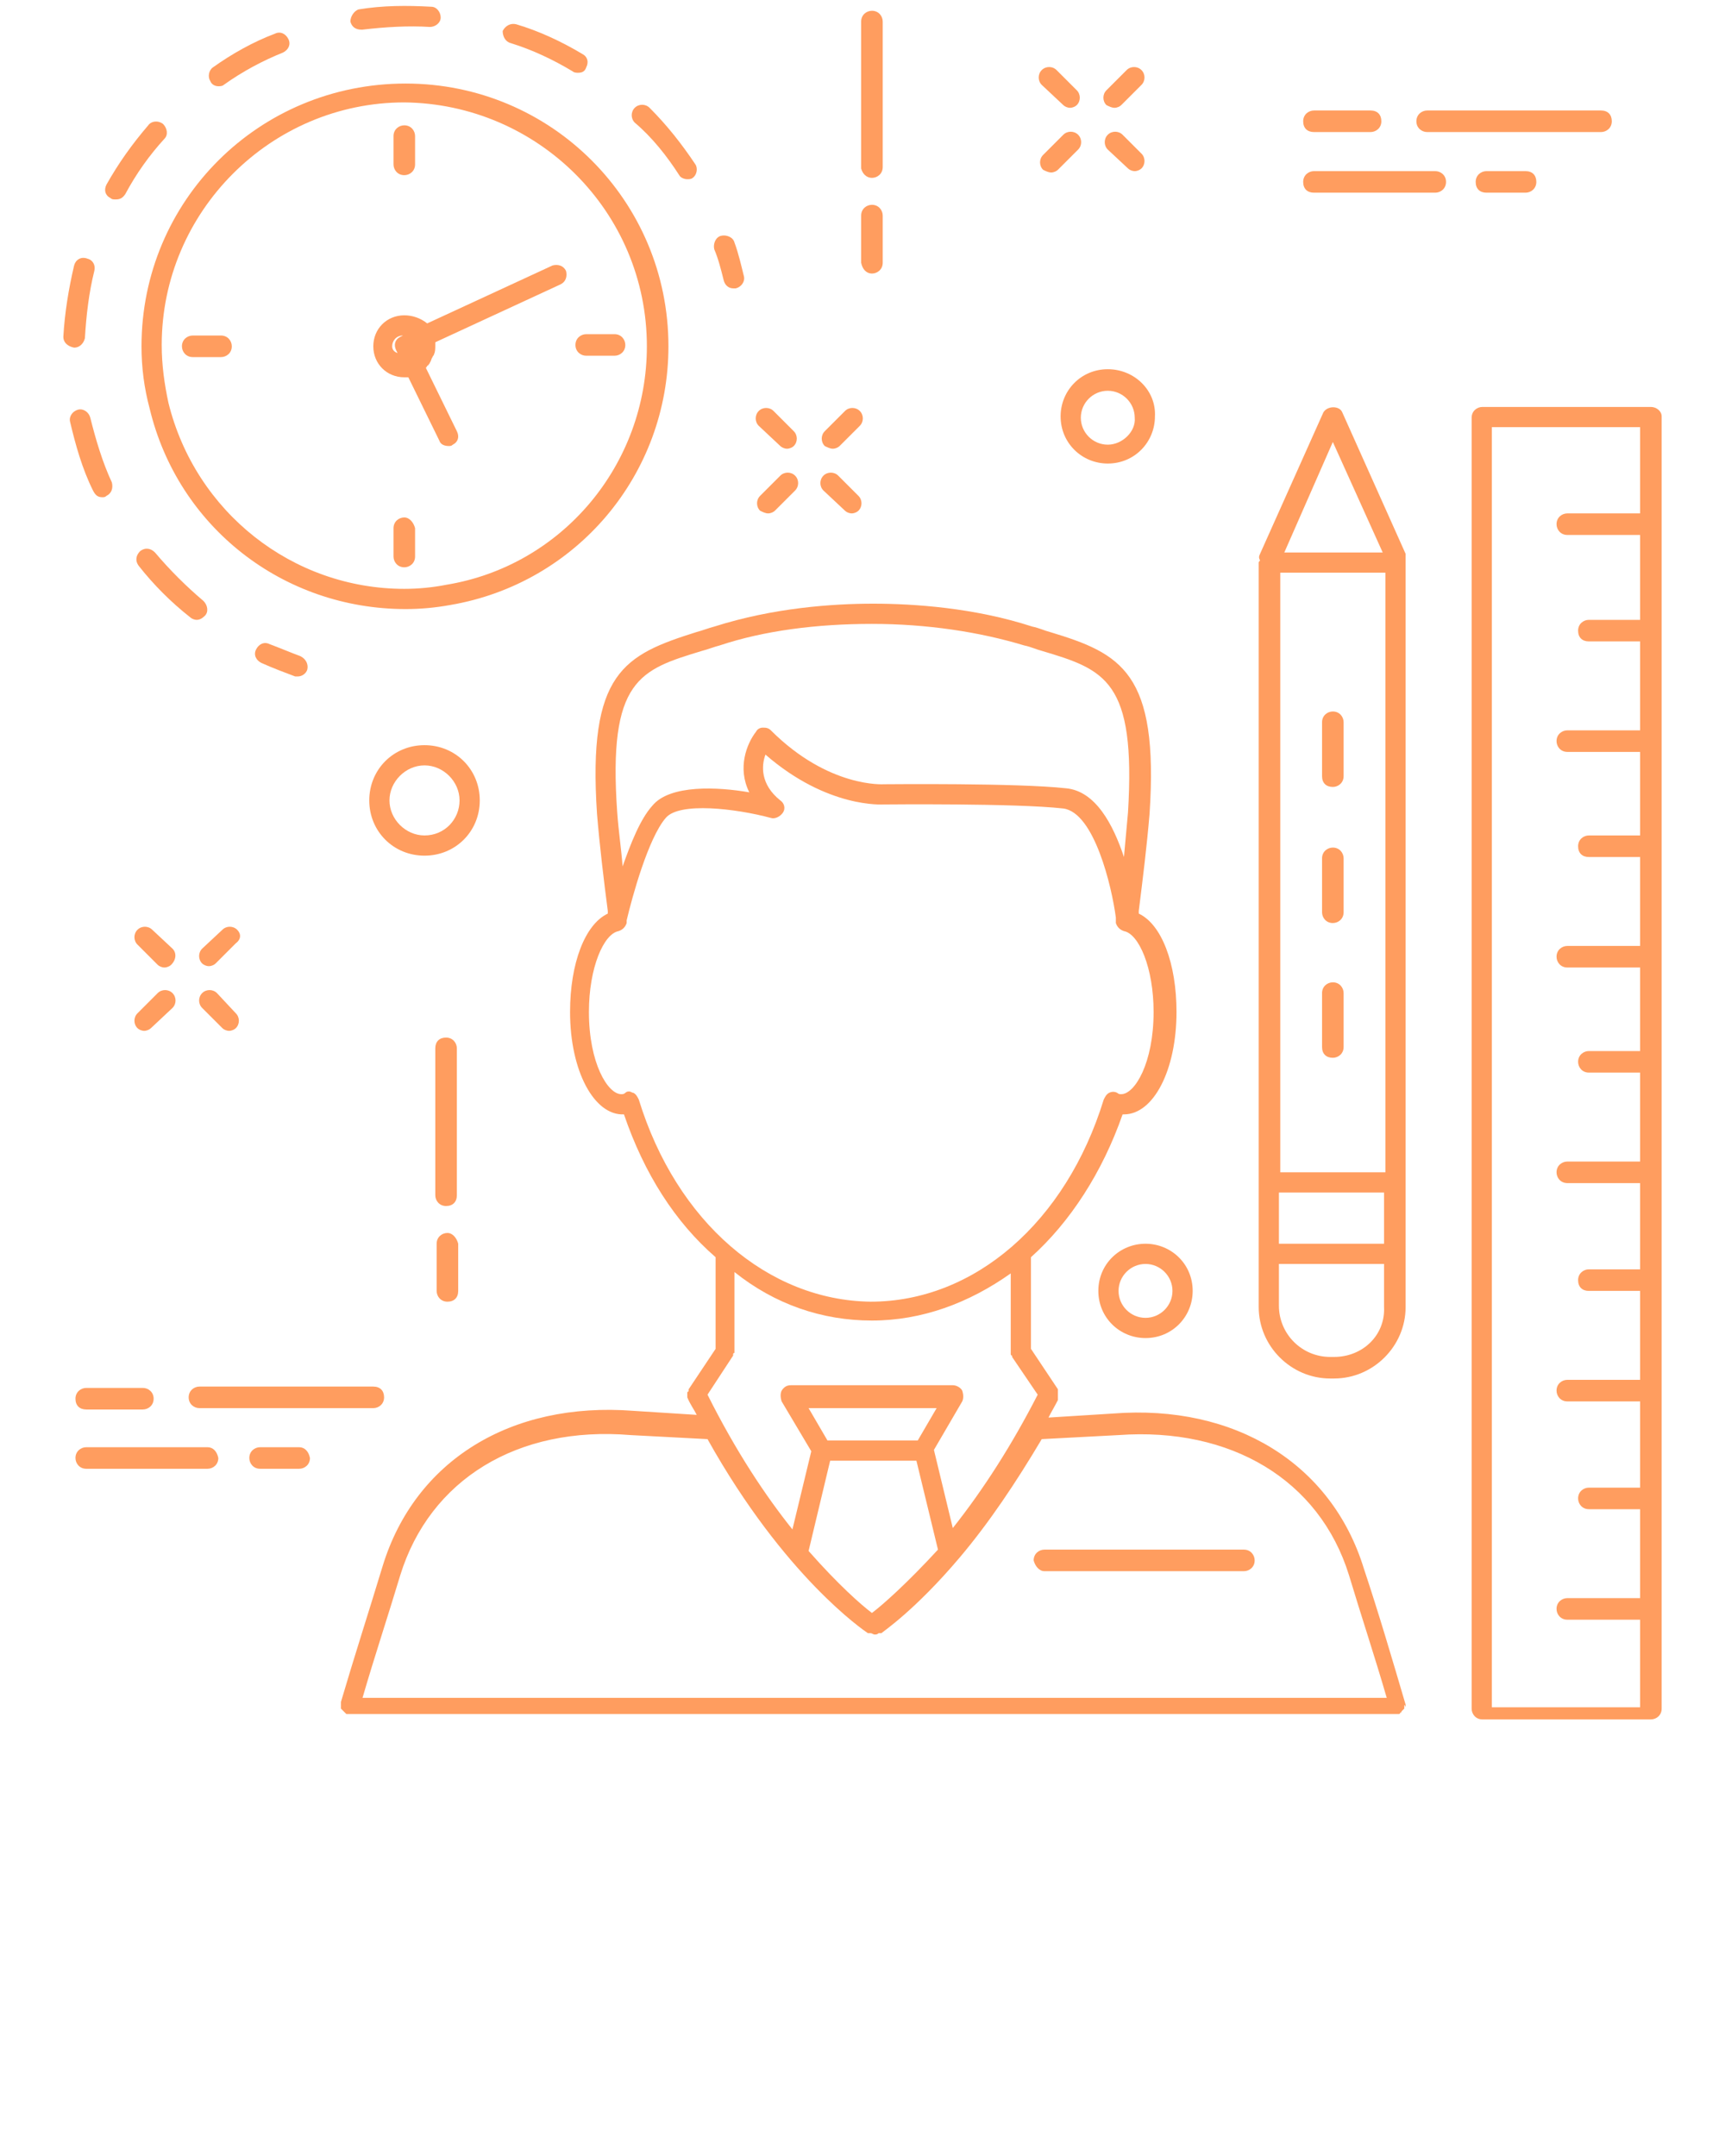 <svg xmlns="http://www.w3.org/2000/svg" xmlns:xlink="http://www.w3.org/1999/xlink" version="1.1" x="0px" y="0px" viewBox="0 0 128 160" enable-background="new 0 0 128 128" xml:space="preserve" fill="#FF9D5F"><g><path d="M122.5,30.2H110c-0.4,0-0.8,0.3-0.8,0.8v95.8c0,0.4,0.3,0.8,0.8,0.8h12.5c0.4,0,0.8-0.3,0.8-0.8V30.9   C123.3,30.5,122.9,30.2,122.5,30.2z M110.7,126V31.7h11v6.4h-5.4c-0.4,0-0.8,0.3-0.8,0.8c0,0.4,0.3,0.8,0.8,0.8h5.4V46h-3.8   c-0.4,0-0.8,0.3-0.8,0.8s0.3,0.8,0.8,0.8h3.8v6.6h-5.4c-0.4,0-0.8,0.3-0.8,0.8c0,0.4,0.3,0.8,0.8,0.8h5.4V62h-3.8   c-0.4,0-0.8,0.3-0.8,0.8s0.3,0.8,0.8,0.8h3.8v6.6h-5.4c-0.4,0-0.8,0.3-0.8,0.8c0,0.4,0.3,0.8,0.8,0.8h5.4V78h-3.8   c-0.4,0-0.8,0.3-0.8,0.8c0,0.4,0.3,0.8,0.8,0.8h3.8v6.6h-5.4c-0.4,0-0.8,0.3-0.8,0.8c0,0.4,0.3,0.8,0.8,0.8h5.4v6.4h-3.8   c-0.4,0-0.8,0.3-0.8,0.8s0.3,0.8,0.8,0.8h3.8v6.6h-5.4c-0.4,0-0.8,0.3-0.8,0.8c0,0.4,0.3,0.8,0.8,0.8h5.4v6.4h-3.8   c-0.4,0-0.8,0.3-0.8,0.8c0,0.4,0.3,0.8,0.8,0.8h3.8v6.6h-5.4c-0.4,0-0.8,0.3-0.8,0.8c0,0.4,0.3,0.8,0.8,0.8h5.4v6.5H110.7z"/><path d="M93.4,41.8V97c0,2.9,2.4,5.3,5.3,5.3H99c2.9,0,5.3-2.4,5.3-5.3v-3.9c0,0,0,0,0,0s0,0,0,0v-5.3c0,0,0,0,0,0s0,0,0,0v-46   c0-0.1,0-0.1,0-0.2c0-0.2,0-0.3,0-0.5l-4.7-10.5c-0.2-0.5-1.1-0.5-1.4,0l-4.7,10.5c-0.1,0.2-0.1,0.3,0,0.5   C93.4,41.7,93.4,41.7,93.4,41.8z M94.9,88.5h7.8v3.8h-7.8V88.5z M102.8,87h-7.8V42.5h7.8V87z M99,100.7h-0.3   c-2.1,0-3.8-1.7-3.8-3.8v-3.1h7.8V97C102.8,99.1,101.1,100.7,99,100.7z M98.9,32.8l3.7,8.2h-7.3L98.9,32.8z"/><path d="M98.9,78.5c0.4,0,0.8-0.3,0.8-0.8v-4c0-0.4-0.3-0.8-0.8-0.8c-0.4,0-0.8,0.3-0.8,0.8v4C98.1,78.2,98.4,78.5,98.9,78.5z"/><path d="M98.9,68.5c0.4,0,0.8-0.3,0.8-0.8v-4c0-0.4-0.3-0.8-0.8-0.8c-0.4,0-0.8,0.3-0.8,0.8v4C98.1,68.1,98.4,68.5,98.9,68.5z"/><path d="M98.9,58.4c0.4,0,0.8-0.3,0.8-0.8v-4c0-0.4-0.3-0.8-0.8-0.8c-0.4,0-0.8,0.3-0.8,0.8v4C98.1,58.1,98.4,58.4,98.9,58.4z"/><path d="M21.9,50.2c0.1,0,0.2,0,0.2,0c0.3,0,0.6-0.2,0.7-0.5c0.1-0.4-0.1-0.8-0.5-1c-0.8-0.3-1.5-0.6-2.3-0.9c-0.4-0.2-0.8,0-1,0.4   c-0.2,0.4,0,0.8,0.4,1C20.3,49.6,21.1,49.9,21.9,50.2z"/><path d="M5.5,25.8c0.4,0,0.7-0.3,0.8-0.7c0.1-1.7,0.3-3.4,0.7-5c0.1-0.4-0.1-0.8-0.5-0.9C6,19,5.6,19.3,5.5,19.7   c-0.4,1.7-0.7,3.5-0.8,5.3C4.7,25.4,5,25.7,5.5,25.8C5.5,25.8,5.5,25.8,5.5,25.8z"/><path d="M16.2,6.4c0.1,0,0.3,0,0.4-0.1c1.4-1,2.9-1.8,4.4-2.4c0.4-0.2,0.6-0.6,0.4-1c-0.2-0.4-0.6-0.6-1-0.4   C18.8,3.1,17.2,4,15.8,5c-0.3,0.2-0.4,0.7-0.2,1C15.7,6.3,16,6.4,16.2,6.4z"/><path d="M7.6,36.9c0.1,0,0.2,0,0.3-0.1c0.4-0.2,0.5-0.6,0.4-1c-0.7-1.5-1.2-3.2-1.6-4.8c-0.1-0.4-0.5-0.7-0.9-0.6   c-0.4,0.1-0.7,0.5-0.6,0.9c0.4,1.7,0.9,3.5,1.7,5.1C7.1,36.8,7.3,36.9,7.6,36.9z"/><path d="M8.2,14.7c0.1,0.1,0.2,0.1,0.4,0.1c0.3,0,0.5-0.1,0.7-0.4c0.8-1.5,1.8-2.9,2.9-4.1c0.3-0.3,0.2-0.8-0.1-1.1   C11.7,8.9,11.2,9,11,9.3c-1.2,1.4-2.2,2.8-3.1,4.4C7.7,14.1,7.8,14.5,8.2,14.7z"/><path d="M26.8,2.2c0,0,0.1,0,0.1,0c1.7-0.2,3.4-0.3,5-0.2c0.4,0,0.8-0.3,0.8-0.7c0-0.4-0.3-0.8-0.7-0.8c-1.8-0.1-3.6-0.1-5.4,0.2   C26.3,0.8,26,1.2,26,1.6C26.1,2,26.4,2.2,26.8,2.2z"/><path d="M37.9,3.2c1.6,0.5,3.1,1.2,4.6,2.1c0.1,0.1,0.3,0.1,0.4,0.1c0.3,0,0.5-0.1,0.6-0.4c0.2-0.4,0.1-0.8-0.3-1   c-1.5-0.9-3.2-1.7-4.9-2.2c-0.4-0.1-0.8,0.1-1,0.5C37.3,2.7,37.5,3.1,37.9,3.2z"/><path d="M14.6,46c0.2,0,0.4-0.1,0.6-0.3c0.3-0.3,0.2-0.8-0.1-1.1c-1.3-1.1-2.5-2.3-3.6-3.6c-0.3-0.3-0.7-0.4-1.1-0.1   c-0.3,0.3-0.4,0.7-0.1,1.1c1.1,1.4,2.4,2.7,3.8,3.8C14.2,45.9,14.4,46,14.6,46z"/><path d="M50.4,13c0.1,0.2,0.4,0.3,0.6,0.3c0.1,0,0.3,0,0.4-0.1c0.3-0.2,0.4-0.7,0.2-1c-1-1.5-2.1-2.9-3.4-4.2   c-0.3-0.3-0.8-0.3-1.1,0c-0.3,0.3-0.3,0.8,0,1.1C48.4,10.2,49.5,11.6,50.4,13z"/><path d="M53.7,20.8c0.1,0.4,0.4,0.6,0.7,0.6c0.1,0,0.1,0,0.2,0c0.4-0.1,0.7-0.5,0.6-0.9c-0.2-0.8-0.4-1.7-0.7-2.5   c-0.1-0.4-0.6-0.6-1-0.5c-0.4,0.1-0.6,0.6-0.5,1C53.3,19.2,53.5,20,53.7,20.8z"/><path d="M77.5,116.6h14.8c0.4,0,0.8-0.3,0.8-0.8c0-0.4-0.3-0.8-0.8-0.8H77.5c-0.4,0-0.8,0.3-0.8,0.8   C76.8,116.2,77.1,116.6,77.5,116.6z"/><path d="M104.3,126.6c0,0,0-0.1,0-0.1c-1-3.4-2-6.8-3.1-10.1c-2.4-7.8-9.6-12.2-18.6-11.5c-1.6,0.1-3.2,0.2-4.8,0.3   c0.2-0.4,0.5-0.9,0.7-1.3c0,0,0,0,0-0.1c0-0.1,0-0.1,0-0.2c0,0,0-0.1,0-0.1c0-0.1,0-0.1,0-0.2c0,0,0-0.1,0-0.1c0,0,0-0.1,0-0.1   l-2-3v-6.8c2.9-2.6,5.3-6.3,6.8-10.6c0,0,0.1,0,0.1,0c2.2,0,3.9-3.3,3.9-7.6c0-3.6-1.1-6.5-2.8-7.3l0-0.2c0.3-2.4,0.6-4.8,0.8-7.2   c0.7-10.5-2.1-11.9-7.4-13.5c-0.4-0.1-0.8-0.3-1.3-0.4c-4.3-1.4-8.8-1.7-11.8-1.7c-3,0-7.4,0.3-11.8,1.7c-0.4,0.1-0.9,0.3-1.3,0.4   c-5.4,1.7-8.1,3-7.4,13.5c0.2,2.4,0.5,4.9,0.8,7.2l0,0.2c-1.7,0.8-2.8,3.7-2.8,7.3c0,4.4,1.8,7.7,4,7.6c1.5,4.4,3.8,8,6.8,10.6v6.8   l-2,3c0,0,0,0.1,0,0.1c0,0,0,0.1-0.1,0.1c0,0,0,0.1,0,0.1c0,0,0,0.1,0,0.1c0,0.1,0,0.1,0,0.1c0,0,0,0.1,0,0.1   c0.2,0.5,0.5,0.9,0.7,1.3c-1.6-0.1-3.2-0.2-4.7-0.3c-9.1-0.7-16.2,3.7-18.6,11.5c-1,3.3-2.1,6.7-3.1,10.1c0,0,0,0.1,0,0.1   c0,0,0,0.1,0,0.1c0,0,0,0,0,0c0,0.1,0,0.1,0,0.2c0,0,0,0.1,0,0.1c0,0,0.1,0.1,0.1,0.1c0,0,0.1,0.1,0.1,0.1c0,0,0.1,0.1,0.1,0.1   c0,0,0.1,0.1,0.1,0.1c0,0,0,0,0,0c0.1,0,0.1,0,0.2,0c0,0,0,0,0,0h77.7l0,0c0.1,0,0.1,0,0.2,0c0,0,0,0,0,0c0,0,0.1,0,0.1-0.1   c0,0,0.1,0,0.1-0.1c0,0,0.1-0.1,0.1-0.1c0,0,0.1-0.1,0.1-0.1c0,0,0-0.1,0-0.1c0-0.1,0-0.1,0-0.2c0,0,0,0,0,0   C104.3,126.7,104.3,126.7,104.3,126.6z M52.1,48.3c0.4-0.1,0.9-0.3,1.3-0.4c3.3-1.1,7.2-1.6,11.3-1.6c4.1,0,8,0.6,11.3,1.6   c0.5,0.1,0.9,0.3,1.3,0.4c4.7,1.4,7,2.2,6.4,12c-0.1,1.1-0.2,2.2-0.3,3.3c-0.8-2.4-2.1-4.9-4.3-5.1c-3.6-0.4-13.1-0.3-13.5-0.3   c0,0-4.1,0.3-8.4-4c-0.2-0.2-0.4-0.2-0.6-0.2c-0.2,0-0.4,0.1-0.5,0.3c-0.7,0.9-1.4,2.7-0.5,4.5c-2.3-0.4-5.9-0.6-7.2,1   c-0.9,1-1.6,2.8-2.2,4.5c-0.1-1.3-0.3-2.6-0.4-4C45.1,50.4,47.5,49.7,52.1,48.3z M47.4,81.6c-0.1-0.2-0.2-0.4-0.4-0.5   c-0.1,0-0.2-0.1-0.3-0.1c-0.1,0-0.2,0-0.3,0.1c-0.1,0.1-0.2,0.1-0.3,0.1c-1,0-2.4-2.3-2.4-6.1c0-3.3,1.1-5.8,2.2-6   c0.3-0.1,0.5-0.3,0.6-0.6l0-0.2c0.4-1.7,1.6-6.1,2.9-7.6c1-1.2,5.2-0.7,7.8,0c0.3,0.1,0.7-0.1,0.9-0.4c0.2-0.3,0.1-0.7-0.2-0.9   c-1.5-1.2-1.4-2.6-1.1-3.4c4.6,4,8.7,3.7,8.8,3.7c0.1,0,9.8-0.1,13.3,0.3c2.3,0.3,3.6,5.8,3.9,8.1c0,0,0,0,0,0l0,0.1   c0,0,0,0.1,0,0.2c0,0,0,0,0,0l0,0.1c0.1,0.3,0.3,0.5,0.6,0.6c1.1,0.2,2.2,2.7,2.2,6c0,3.8-1.4,6.1-2.4,6.1c-0.1,0-0.2,0-0.3-0.1   c-0.2-0.1-0.4-0.1-0.6,0c-0.2,0.1-0.3,0.3-0.4,0.5c-2.8,9.1-9.6,15-17.3,15C57,96.5,50.2,90.7,47.4,81.6z M64.7,98   c3.7,0,7.2-1.3,10.3-3.5v5.8c0,0,0,0,0,0.1c0,0.1,0,0.1,0,0.1c0,0,0,0.1,0.1,0.1c0,0,0,0,0,0.1l1.9,2.8c-1.9,3.7-4,7-6.3,9.9   l-1.4-5.8l2.1-3.6c0.1-0.2,0.1-0.5,0-0.8c-0.1-0.2-0.4-0.4-0.7-0.4H58.7c-0.3,0-0.5,0.1-0.7,0.4c-0.1,0.2-0.1,0.5,0,0.8l2.2,3.7   l-1.4,5.8c-2-2.5-4.2-5.8-6.3-10l1.9-2.9c0,0,0,0,0-0.1c0,0,0-0.1,0.1-0.1c0,0,0-0.1,0-0.1c0,0,0,0,0-0.1v-5.8   C57.5,96.8,61,98,64.7,98z M64.7,119.7c-0.8-0.6-2.5-2.1-4.7-4.6l1.6-6.7H68l1.6,6.6C67.3,117.5,65.5,119.1,64.7,119.7z    M68.1,106.9h-6.7l-1.4-2.4h9.5L68.1,106.9z M29.7,116.9c2.2-7.1,8.7-11.1,17.1-10.4c1.9,0.1,3.8,0.2,5.7,0.3   c5.7,10.2,11.6,14.2,11.9,14.4c0,0,0,0,0.1,0c0,0,0,0,0.1,0c0.1,0,0.2,0.1,0.3,0.1c0,0,0,0,0,0c0,0,0,0,0,0c0.1,0,0.2,0,0.3-0.1   c0,0,0,0,0.1,0c0,0,0,0,0.1,0c0.1-0.1,2.5-1.7,5.8-5.6c2.2-2.6,4.2-5.6,6.1-8.8c1.9-0.1,3.8-0.2,5.7-0.3   c8.3-0.6,14.9,3.3,17.1,10.4c0.9,3,1.9,6,2.8,9.1H26.9C27.8,122.9,28.8,119.9,29.7,116.9z"/><path d="M64.7,13.2c0.4,0,0.8-0.3,0.8-0.8V1.6c0-0.4-0.3-0.8-0.8-0.8c-0.4,0-0.8,0.3-0.8,0.8v10.9C64,12.9,64.3,13.2,64.7,13.2z"/><path d="M64.7,20.3c0.4,0,0.8-0.3,0.8-0.8V16c0-0.4-0.3-0.8-0.8-0.8c-0.4,0-0.8,0.3-0.8,0.8v3.5C64,20,64.3,20.3,64.7,20.3z"/><path d="M33.9,77.8c0-0.4-0.3-0.8-0.8-0.8s-0.8,0.3-0.8,0.8v10.9c0,0.4,0.3,0.8,0.8,0.8s0.8-0.3,0.8-0.8V77.8z"/><path d="M33.2,91.5c-0.4,0-0.8,0.3-0.8,0.8v3.5c0,0.4,0.3,0.8,0.8,0.8s0.8-0.3,0.8-0.8v-3.5C33.9,91.9,33.6,91.5,33.2,91.5z"/><path d="M57.9,33.1c0.1,0.1,0.3,0.2,0.5,0.2c0.2,0,0.4-0.1,0.5-0.2c0.3-0.3,0.3-0.8,0-1.1l-1.5-1.5c-0.3-0.3-0.8-0.3-1.1,0   c-0.3,0.3-0.3,0.8,0,1.1L57.9,33.1z"/><path d="M62.7,37.9c0.1,0.1,0.3,0.2,0.5,0.2c0.2,0,0.4-0.1,0.5-0.2c0.3-0.3,0.3-0.8,0-1.1l-1.5-1.5c-0.3-0.3-0.8-0.3-1.1,0   c-0.3,0.3-0.3,0.8,0,1.1L62.7,37.9z"/><path d="M57,38.1c0.2,0,0.4-0.1,0.5-0.2l1.5-1.5c0.3-0.3,0.3-0.8,0-1.1c-0.3-0.3-0.8-0.3-1.1,0l-1.5,1.5c-0.3,0.3-0.3,0.8,0,1.1   C56.6,38,56.8,38.1,57,38.1z"/><path d="M61.8,33.3c0.2,0,0.4-0.1,0.5-0.2l1.5-1.5c0.3-0.3,0.3-0.8,0-1.1c-0.3-0.3-0.8-0.3-1.1,0L61.2,32c-0.3,0.3-0.3,0.8,0,1.1   C61.4,33.2,61.6,33.3,61.8,33.3z"/><path d="M78.9,7.8C79,7.9,79.2,8,79.4,8c0.2,0,0.4-0.1,0.5-0.2c0.3-0.3,0.3-0.8,0-1.1l-1.5-1.5c-0.3-0.3-0.8-0.3-1.1,0   c-0.3,0.3-0.3,0.8,0,1.1L78.9,7.8z"/><path d="M83.7,12.5c0.1,0.1,0.3,0.2,0.5,0.2c0.2,0,0.4-0.1,0.5-0.2c0.3-0.3,0.3-0.8,0-1.1L83.3,10c-0.3-0.3-0.8-0.3-1.1,0   c-0.3,0.3-0.3,0.8,0,1.1L83.7,12.5z"/><path d="M78,12.8c0.2,0,0.4-0.1,0.5-0.2l1.5-1.5c0.3-0.3,0.3-0.8,0-1.1c-0.3-0.3-0.8-0.3-1.1,0l-1.5,1.5c-0.3,0.3-0.3,0.8,0,1.1   C77.6,12.7,77.8,12.8,78,12.8z"/><path d="M82.7,8c0.2,0,0.4-0.1,0.5-0.2l1.5-1.5C85,6,85,5.5,84.7,5.2c-0.3-0.3-0.8-0.3-1.1,0l-1.5,1.5c-0.3,0.3-0.3,0.8,0,1.1   C82.3,7.9,82.5,8,82.7,8z"/><path d="M12.8,70.4L11.3,69c-0.3-0.3-0.8-0.3-1.1,0c-0.3,0.3-0.3,0.8,0,1.1l1.5,1.5c0.1,0.1,0.3,0.2,0.5,0.2c0.2,0,0.4-0.1,0.5-0.2   C13.1,71.2,13.1,70.7,12.8,70.4z"/><path d="M16.1,73.7c-0.3-0.3-0.8-0.3-1.1,0c-0.3,0.3-0.3,0.8,0,1.1l1.5,1.5c0.1,0.1,0.3,0.2,0.5,0.2c0.2,0,0.4-0.1,0.5-0.2   c0.3-0.3,0.3-0.8,0-1.1L16.1,73.7z"/><path d="M12.8,74.8c0.3-0.3,0.3-0.8,0-1.1c-0.3-0.3-0.8-0.3-1.1,0l-1.5,1.5c-0.3,0.3-0.3,0.8,0,1.1c0.1,0.1,0.3,0.2,0.5,0.2   c0.2,0,0.4-0.1,0.5-0.2L12.8,74.8z"/><path d="M17.6,69c-0.3-0.3-0.8-0.3-1.1,0L15,70.4c-0.3,0.3-0.3,0.8,0,1.1c0.1,0.1,0.3,0.2,0.5,0.2c0.2,0,0.4-0.1,0.5-0.2l1.5-1.5   C17.9,69.7,17.9,69.3,17.6,69z"/><path d="M82.2,27.4c-2,0-3.5,1.6-3.5,3.5c0,2,1.6,3.5,3.5,3.5c2,0,3.5-1.6,3.5-3.5C85.8,29,84.2,27.4,82.2,27.4z M82.2,33   c-1.1,0-2-0.9-2-2c0-1.1,0.9-2,2-2c1.1,0,2,0.9,2,2C84.3,32,83.3,33,82.2,33z"/><path d="M81.5,95.8c0,2,1.6,3.5,3.5,3.5c2,0,3.5-1.6,3.5-3.5c0-2-1.6-3.5-3.5-3.5C83.1,92.3,81.5,93.8,81.5,95.8z M87,95.8   c0,1.1-0.9,2-2,2c-1.1,0-2-0.9-2-2c0-1.1,0.9-2,2-2C86.1,93.8,87,94.7,87,95.8z"/><path d="M35.6,59.4c0-2.3-1.8-4.1-4.1-4.1c-2.3,0-4.1,1.8-4.1,4.1c0,2.3,1.8,4.1,4.1,4.1C33.8,63.5,35.6,61.7,35.6,59.4z M31.5,62   c-1.4,0-2.6-1.2-2.6-2.6c0-1.4,1.2-2.6,2.6-2.6c1.4,0,2.6,1.2,2.6,2.6C34.1,60.8,33,62,31.5,62z"/><path d="M105.9,9.8h12.9c0.4,0,0.8-0.3,0.8-0.8s-0.3-0.8-0.8-0.8h-12.9c-0.4,0-0.8,0.3-0.8,0.8S105.5,9.8,105.9,9.8z"/><path d="M97.5,9.8h4.2c0.4,0,0.8-0.3,0.8-0.8s-0.3-0.8-0.8-0.8h-4.2c-0.4,0-0.8,0.3-0.8,0.8S97,9.8,97.5,9.8z"/><path d="M106.5,12.7h-9c-0.4,0-0.8,0.3-0.8,0.8s0.3,0.8,0.8,0.8h9c0.4,0,0.8-0.3,0.8-0.8S106.9,12.7,106.5,12.7z"/><path d="M110.3,12.7c-0.4,0-0.8,0.3-0.8,0.8s0.3,0.8,0.8,0.8h2.9c0.4,0,0.8-0.3,0.8-0.8s-0.3-0.8-0.8-0.8H110.3z"/><path d="M14.8,104.5h12.9c0.4,0,0.8-0.3,0.8-0.8s-0.3-0.8-0.8-0.8H14.8c-0.4,0-0.8,0.3-0.8,0.8S14.4,104.5,14.8,104.5z"/><path d="M6.4,103c-0.4,0-0.8,0.3-0.8,0.8s0.3,0.8,0.8,0.8h4.2c0.4,0,0.8-0.3,0.8-0.8S11,103,10.6,103H6.4z"/><path d="M15.4,107.4h-9c-0.4,0-0.8,0.3-0.8,0.8c0,0.4,0.3,0.8,0.8,0.8h9c0.4,0,0.8-0.3,0.8-0.8C16.1,107.7,15.8,107.4,15.4,107.4z"/><path d="M22.2,107.4h-2.9c-0.4,0-0.8,0.3-0.8,0.8c0,0.4,0.3,0.8,0.8,0.8h2.9c0.4,0,0.8-0.3,0.8-0.8   C22.9,107.7,22.6,107.4,22.2,107.4z"/><path d="M10.5,25.7c0,1.6,0.2,3.1,0.6,4.6c2.1,8.8,9.9,14.9,19,14.9c1.1,0,2.2-0.1,3.3-0.3c9.4-1.6,16.2-9.7,16.2-19.2   c0-10.8-8.7-19.5-19.5-19.5C19.2,6.2,10.5,14.9,10.5,25.7z M48,25.7c0,8.8-6.3,16.3-14.9,17.7c-1,0.2-2.1,0.3-3.1,0.3   c-8.3,0-15.5-5.7-17.5-13.8c-0.3-1.4-0.5-2.8-0.5-4.3c0-9.9,8.1-18,18-18C39.9,7.7,48,15.7,48,25.7z"/><path d="M30,23.4c-1.3,0-2.3,1-2.3,2.3c0,1.3,1,2.3,2.3,2.3c0.1,0,0.2,0,0.3,0l2.3,4.7c0.1,0.3,0.4,0.4,0.7,0.4   c0.1,0,0.2,0,0.3-0.1c0.4-0.2,0.5-0.6,0.3-1l-2.3-4.7c0.1-0.1,0.1-0.2,0.2-0.2c0-0.1,0.1-0.1,0.1-0.2c0.1-0.1,0.1-0.3,0.2-0.4   c0-0.1,0.1-0.1,0.1-0.2c0.1-0.2,0.1-0.4,0.1-0.7c0-0.1,0-0.1,0-0.2l9.3-4.3c0.4-0.2,0.5-0.6,0.4-1c-0.2-0.4-0.6-0.5-1-0.4l-9.3,4.3   C31.2,23.6,30.6,23.4,30,23.4z M29.1,25.7c0-0.4,0.3-0.8,0.8-0.8L29.7,25c0,0,0,0,0,0c-0.4,0.2-0.5,0.6-0.3,1l0.1,0.2   C29.2,26.1,29.1,25.9,29.1,25.7z"/><path d="M29.2,10.1v2.1c0,0.4,0.3,0.8,0.8,0.8c0.4,0,0.8-0.3,0.8-0.8v-2.1c0-0.4-0.3-0.8-0.8-0.8C29.6,9.3,29.2,9.6,29.2,10.1z"/><path d="M16.4,24.9h-2.1c-0.4,0-0.8,0.3-0.8,0.8c0,0.4,0.3,0.8,0.8,0.8h2.1c0.4,0,0.8-0.3,0.8-0.8C17.2,25.3,16.9,24.9,16.4,24.9z"/><path d="M30,38.4c-0.4,0-0.8,0.3-0.8,0.8v2.1c0,0.4,0.3,0.8,0.8,0.8c0.4,0,0.8-0.3,0.8-0.8v-2.1C30.7,38.8,30.4,38.4,30,38.4z"/><path d="M43.5,26.4h2.1c0.4,0,0.8-0.3,0.8-0.8c0-0.4-0.3-0.8-0.8-0.8h-2.1c-0.4,0-0.8,0.3-0.8,0.8C42.7,26.1,43.1,26.4,43.5,26.4z"/></g></svg>